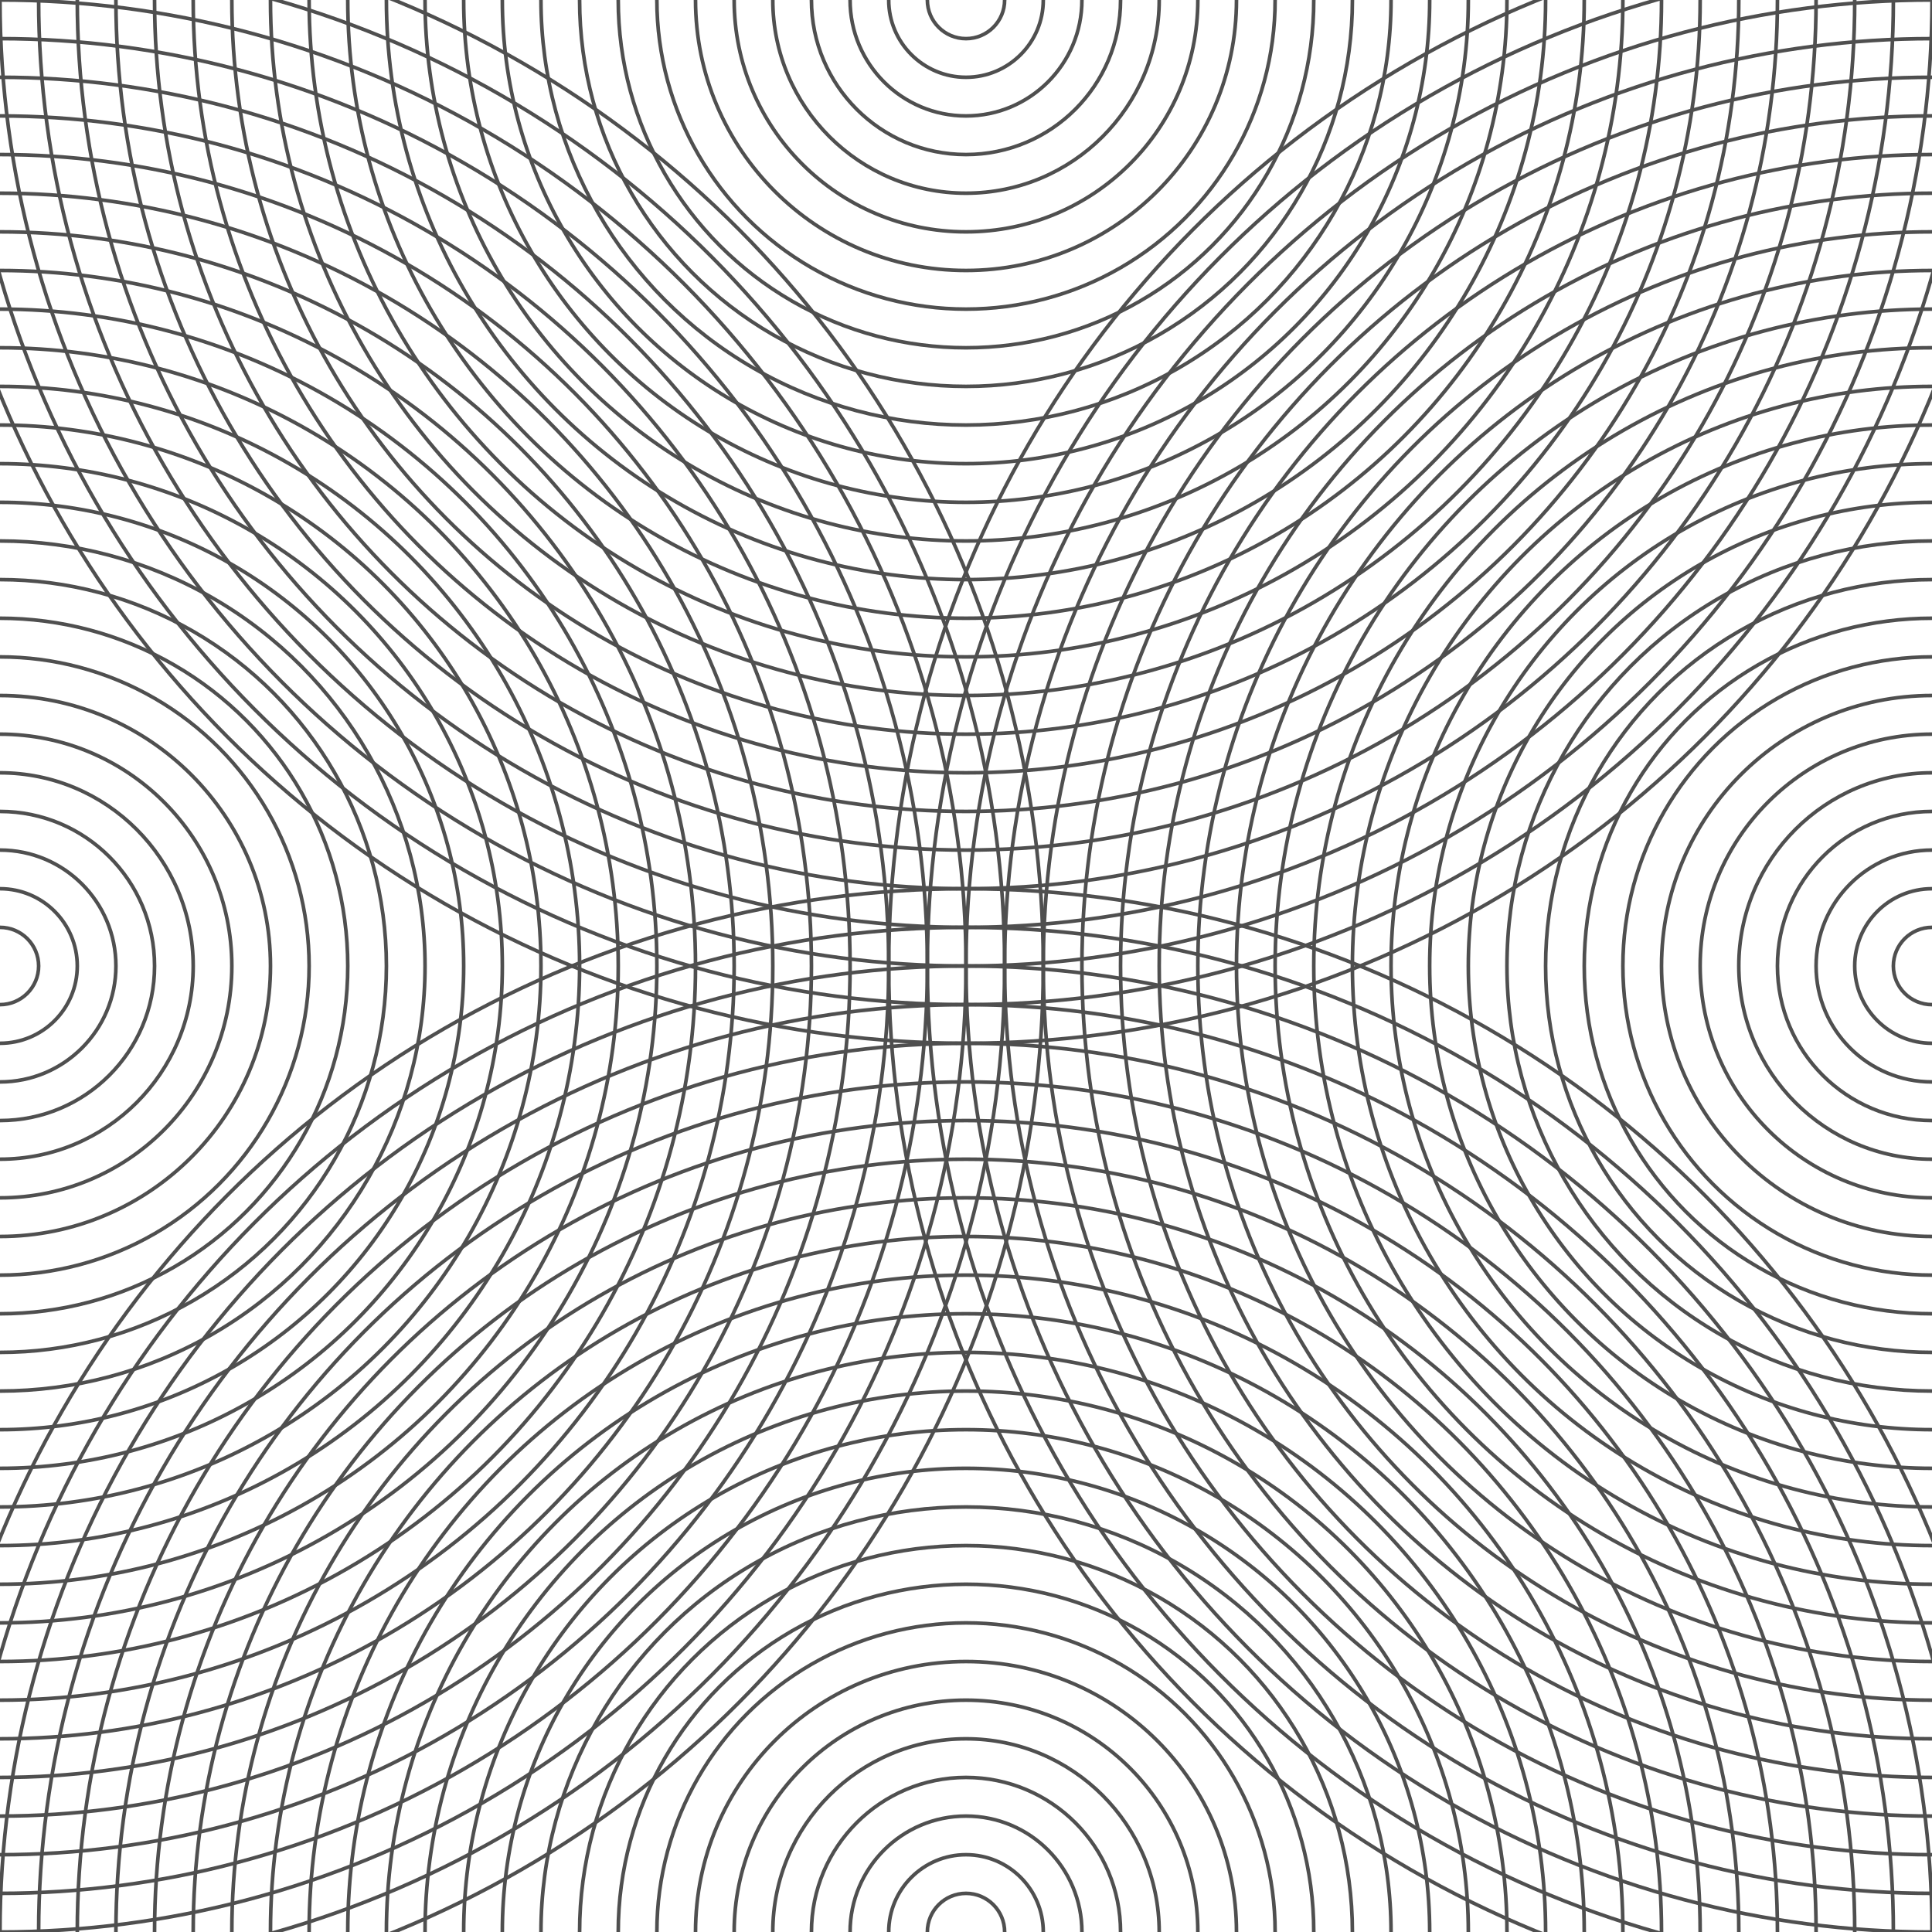 <svg xmlns="http://www.w3.org/2000/svg" version="1.1" xmlns:xlink="http://www.w3.org/1999/xlink" xmlns:svgjs="http://svgjs.dev/svgjs" viewBox="0 0 800 800" opacity="0.69"><defs><linearGradient x1="50%" y1="0%" x2="50%" y2="100%" id="rrreflection-grad"><stop stop-color="hsl(50, 98%, 60%)" stop-opacity="1" offset="45%"></stop><stop stop-color="hsl(50, 98%, 80%)" stop-opacity="1" offset="100%"></stop></linearGradient><linearGradient x1="50%" y1="0%" x2="50%" y2="100%" id="rrreflection-grad-2"><stop stop-color="hsl(50, 98%, 80%)" stop-opacity="1" offset="0%"></stop><stop stop-color="hsl(50, 98%, 60%)" stop-opacity="1" offset="45%"></stop></linearGradient><linearGradient gradientTransform="rotate(270)" x1="50%" y1="0%" x2="50%" y2="100%" id="rrreflection-grad-3"><stop stop-color="hsl(50, 98%, 60%)" stop-opacity="1" offset="45%"></stop><stop stop-color="hsl(50, 98%, 80%)" stop-opacity="1" offset="100%"></stop></linearGradient><linearGradient gradientTransform="rotate(270)" x1="50%" y1="0%" x2="50%" y2="100%" id="rrreflection-grad-4"><stop stop-color="hsl(50, 98%, 80%)" stop-opacity="1" offset="0%"></stop><stop stop-color="hsl(50, 98%, 60%)" stop-opacity="1" offset="45%"></stop></linearGradient></defs><g stroke-width="1.5" stroke="url(#rrreflection-grad)" fill="none"><circle r="432" cx="50%" cy="0"></circle><circle r="416" cx="50%" cy="0"></circle><circle r="400" cx="50%" cy="0"></circle><circle r="384" cx="50%" cy="0"></circle><circle r="368" cx="50%" cy="0"></circle><circle r="352" cx="50%" cy="0"></circle><circle r="336" cx="50%" cy="0"></circle><circle r="320" cx="50%" cy="0"></circle><circle r="304" cx="50%" cy="0"></circle><circle r="288" cx="50%" cy="0"></circle><circle r="272" cx="50%" cy="0"></circle><circle r="256" cx="50%" cy="0"></circle><circle r="240" cx="50%" cy="0"></circle><circle r="224" cx="50%" cy="0"></circle><circle r="208" cx="50%" cy="0"></circle><circle r="192" cx="50%" cy="0"></circle><circle r="176" cx="50%" cy="0"></circle><circle r="160" cx="50%" cy="0"></circle><circle r="144" cx="50%" cy="0"></circle><circle r="128" cx="50%" cy="0"></circle><circle r="112" cx="50%" cy="0"></circle><circle r="96" cx="50%" cy="0"></circle><circle r="80" cx="50%" cy="0"></circle><circle r="64" cx="50%" cy="0"></circle><circle r="48" cx="50%" cy="0"></circle><circle r="32" cx="50%" cy="0"></circle><circle r="16" cx="50%" cy="0"></circle></g><g stroke-width="1.5" stroke="url(#rrreflection-grad-2)" fill="none"><circle r="432" cx="50%" cy="100%"></circle><circle r="416" cx="50%" cy="100%"></circle><circle r="400" cx="50%" cy="100%"></circle><circle r="384" cx="50%" cy="100%"></circle><circle r="368" cx="50%" cy="100%"></circle><circle r="352" cx="50%" cy="100%"></circle><circle r="336" cx="50%" cy="100%"></circle><circle r="320" cx="50%" cy="100%"></circle><circle r="304" cx="50%" cy="100%"></circle><circle r="288" cx="50%" cy="100%"></circle><circle r="272" cx="50%" cy="100%"></circle><circle r="256" cx="50%" cy="100%"></circle><circle r="240" cx="50%" cy="100%"></circle><circle r="224" cx="50%" cy="100%"></circle><circle r="208" cx="50%" cy="100%"></circle><circle r="192" cx="50%" cy="100%"></circle><circle r="176" cx="50%" cy="100%"></circle><circle r="160" cx="50%" cy="100%"></circle><circle r="144" cx="50%" cy="100%"></circle><circle r="128" cx="50%" cy="100%"></circle><circle r="112" cx="50%" cy="100%"></circle><circle r="96" cx="50%" cy="100%"></circle><circle r="80" cx="50%" cy="100%"></circle><circle r="64" cx="50%" cy="100%"></circle><circle r="48" cx="50%" cy="100%"></circle><circle r="32" cx="50%" cy="100%"></circle><circle r="16" cx="50%" cy="100%"></circle></g><g stroke-width="1.5" stroke="url(#rrreflection-grad-3)" fill="none"><circle r="432" cx="0" cy="50%"></circle><circle r="416" cx="0" cy="50%"></circle><circle r="400" cx="0" cy="50%"></circle><circle r="384" cx="0" cy="50%"></circle><circle r="368" cx="0" cy="50%"></circle><circle r="352" cx="0" cy="50%"></circle><circle r="336" cx="0" cy="50%"></circle><circle r="320" cx="0" cy="50%"></circle><circle r="304" cx="0" cy="50%"></circle><circle r="288" cx="0" cy="50%"></circle><circle r="272" cx="0" cy="50%"></circle><circle r="256" cx="0" cy="50%"></circle><circle r="240" cx="0" cy="50%"></circle><circle r="224" cx="0" cy="50%"></circle><circle r="208" cx="0" cy="50%"></circle><circle r="192" cx="0" cy="50%"></circle><circle r="176" cx="0" cy="50%"></circle><circle r="160" cx="0" cy="50%"></circle><circle r="144" cx="0" cy="50%"></circle><circle r="128" cx="0" cy="50%"></circle><circle r="112" cx="0" cy="50%"></circle><circle r="96" cx="0" cy="50%"></circle><circle r="80" cx="0" cy="50%"></circle><circle r="64" cx="0" cy="50%"></circle><circle r="48" cx="0" cy="50%"></circle><circle r="32" cx="0" cy="50%"></circle><circle r="16" cx="0" cy="50%"></circle></g><g stroke-width="1.5" stroke="url(#rrreflection-grad-4)" fill="none"><circle r="432" cx="100%" cy="50%"></circle><circle r="416" cx="100%" cy="50%"></circle><circle r="400" cx="100%" cy="50%"></circle><circle r="384" cx="100%" cy="50%"></circle><circle r="368" cx="100%" cy="50%"></circle><circle r="352" cx="100%" cy="50%"></circle><circle r="336" cx="100%" cy="50%"></circle><circle r="320" cx="100%" cy="50%"></circle><circle r="304" cx="100%" cy="50%"></circle><circle r="288" cx="100%" cy="50%"></circle><circle r="272" cx="100%" cy="50%"></circle><circle r="256" cx="100%" cy="50%"></circle><circle r="240" cx="100%" cy="50%"></circle><circle r="224" cx="100%" cy="50%"></circle><circle r="208" cx="100%" cy="50%"></circle><circle r="192" cx="100%" cy="50%"></circle><circle r="176" cx="100%" cy="50%"></circle><circle r="160" cx="100%" cy="50%"></circle><circle r="144" cx="100%" cy="50%"></circle><circle r="128" cx="100%" cy="50%"></circle><circle r="112" cx="100%" cy="50%"></circle><circle r="96" cx="100%" cy="50%"></circle><circle r="80" cx="100%" cy="50%"></circle><circle r="64" cx="100%" cy="50%"></circle><circle r="48" cx="100%" cy="50%"></circle><circle r="32" cx="100%" cy="50%"></circle><circle r="16" cx="100%" cy="50%"></circle></g></svg>
